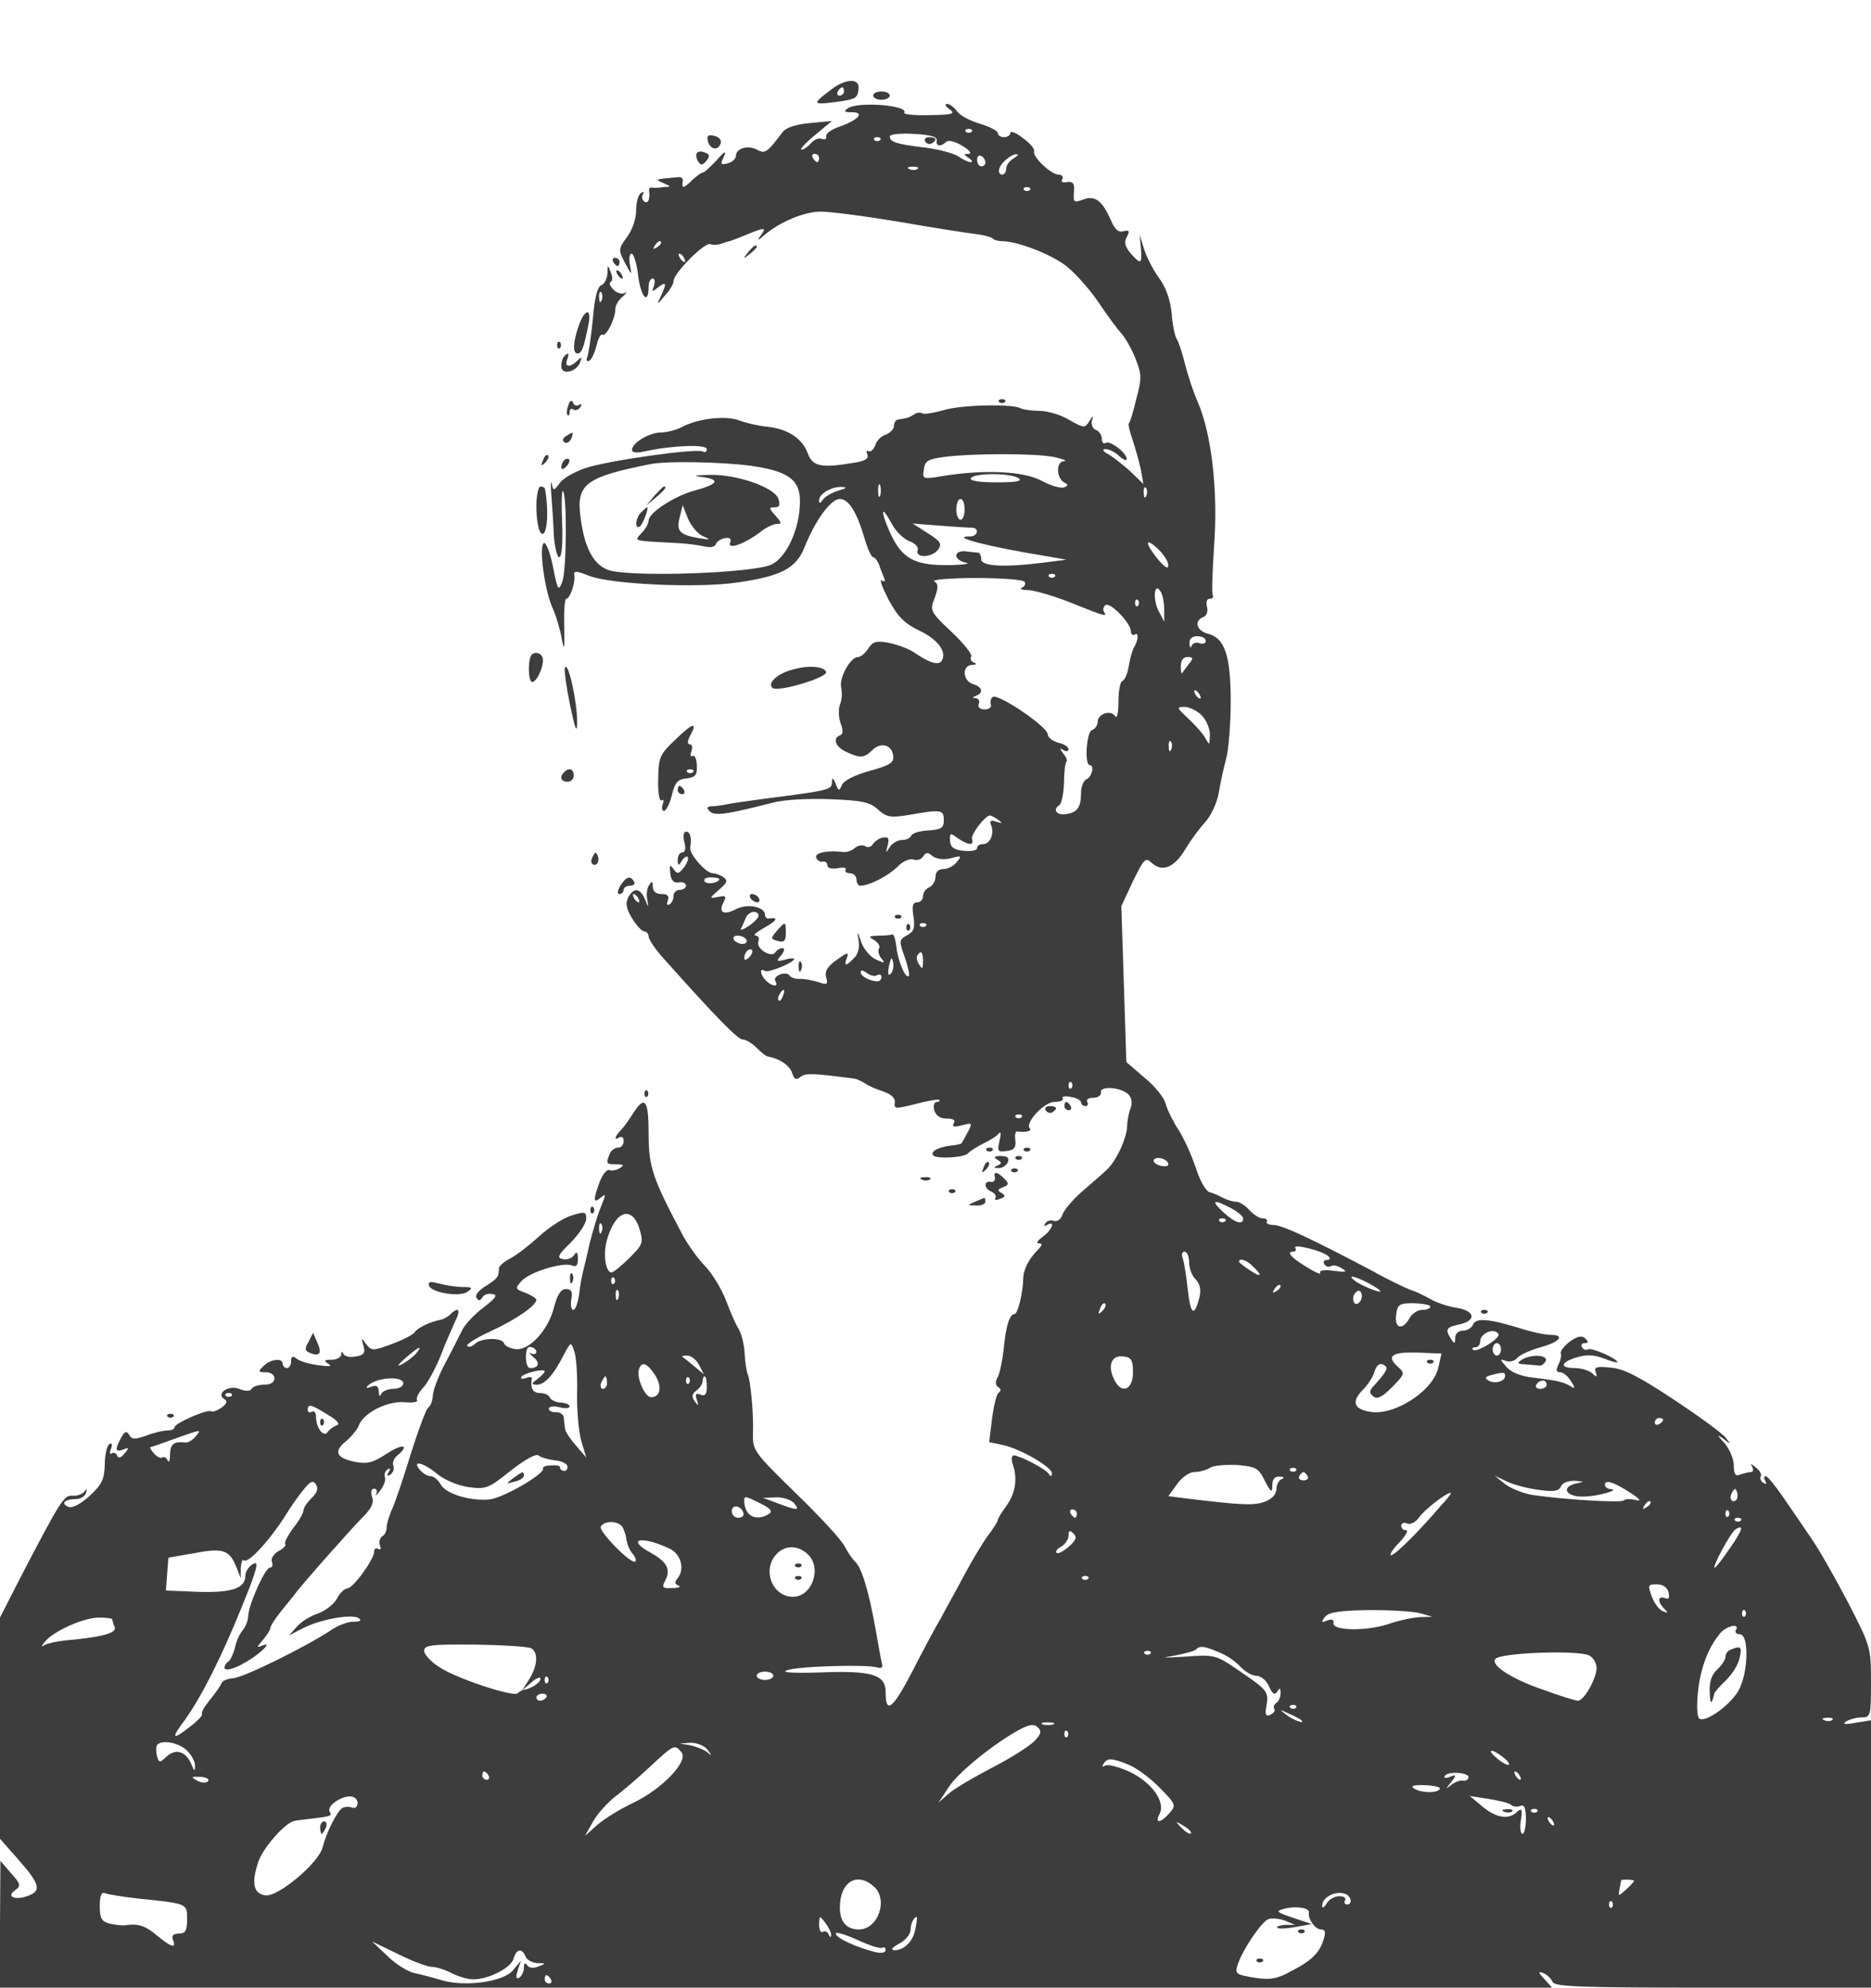  <svg  version="1.0" xmlns="http://www.w3.org/2000/svg"  width="450pt" height="478pt" viewBox="0 0 450 478"  preserveAspectRatio="xMidYMid meet">  <g transform="translate(0,478) scale(0.1,-0.1)" fill="#3d3d3d" stroke="none"> <path d="M2001 4566 c-48 -36 -47 -38 3 -32 55 7 59 9 61 34 2 24 -31 23 -64 -2z m29 -6 c0 -5 -5 -10 -11 -10 -5 0 -7 5 -4 10 3 6 8 10 11 10 2 0 4 -4 4 -10z"/> <path d="M2100 4550 c0 -5 9 -10 20 -10 11 0 20 5 20 10 0 6 -9 10 -20 10 -11 0 -20 -4 -20 -10z"/> <path d="M2040 4520 c-12 -8 -10 -10 10 -10 31 0 14 -19 -32 -35 -18 -6 -32 -16 -31 -23 2 -6 -3 -9 -11 -6 -7 3 -19 -2 -26 -11 -7 -8 -17 -15 -22 -15 -6 0 9 16 32 35 l41 34 -53 -5 c-34 -3 -58 -11 -66 -22 -36 -48 -42 -53 -61 -42 -23 12 -51 3 -51 -15 0 -7 -9 -15 -20 -18 -17 -4 -18 -2 -9 16 7 16 2 14 -17 -8 -15 -16 -30 -30 -34 -30 -3 0 -14 -8 -24 -17 -21 -21 -27 -23 -24 -5 2 6 -3 12 -9 11 -59 -5 -59 -5 -38 -14 20 -9 20 -9 0 -10 -11 -2 -23 -2 -28 -1 -4 0 -6 -2 -6 -6 3 -21 -2 -34 -11 -28 -6 4 -7 11 -4 17 4 7 2 8 -4 4 -7 -4 -12 -23 -12 -42 0 -20 -9 -47 -22 -64 -21 -29 -21 -31 -5 -62 17 -31 17 -32 12 -5 -3 15 -1 27 4 27 5 0 13 -25 16 -55 7 -51 25 -69 25 -24 0 10 4 19 10 19 5 0 6 -8 3 -17 -6 -16 -5 -16 10 -4 20 16 21 9 6 -22 -10 -21 -9 -21 10 2 12 13 21 28 21 35 0 19 74 93 88 89 7 -3 19 -2 27 1 9 3 17 6 20 6 3 1 20 7 39 15 46 19 51 19 35 -2 -9 -13 -6 -12 11 3 36 30 92 54 131 55 19 1 104 -10 189 -24 85 -15 170 -28 188 -30 17 -2 35 -7 39 -10 3 -4 14 -7 23 -7 37 0 120 -32 156 -61 21 -17 55 -55 76 -86 20 -30 45 -64 56 -76 10 -12 26 -40 34 -62 14 -35 14 -47 1 -94 -7 -30 -15 -57 -18 -59 -2 -2 2 -20 9 -40 7 -21 16 -53 20 -72 l6 -34 -32 31 c-18 16 -42 35 -53 41 -13 7 -15 12 -6 12 8 0 23 -7 33 -17 10 -9 18 -12 18 -7 0 15 -40 45 -50 39 -6 -4 -10 1 -10 10 0 8 -6 18 -14 21 -8 3 -12 13 -10 22 5 14 3 14 -6 -1 -11 -17 -13 -17 -48 3 -20 12 -52 22 -72 22 -19 0 -39 3 -45 6 -18 11 -140 9 -184 -4 -25 -7 -48 -11 -53 -8 -4 3 -14 2 -20 -3 -13 -8 -18 -9 -38 -12 -5 0 -10 -7 -10 -15 0 -8 -9 -17 -19 -21 -11 -3 -23 -15 -26 -26 -4 -10 -11 -17 -16 -14 -5 3 -6 0 -3 -8 4 -10 -6 -16 -33 -20 -78 -13 -98 -9 -110 22 -13 37 -49 60 -99 65 -21 2 -51 9 -66 15 -32 12 -98 5 -136 -15 -15 -8 -38 -14 -52 -14 -28 0 -70 -25 -70 -42 0 -7 12 -8 33 -3 64 14 147 17 147 5 0 -6 -4 -9 -9 -6 -14 9 -232 -22 -284 -40 -26 -9 -54 -25 -61 -36 -14 -19 -15 -19 -19 -2 -2 11 -3 -1 -1 -26 2 -25 5 -69 6 -97 2 -29 8 -53 13 -53 6 0 9 31 7 83 -2 45 -1 79 2 76 10 -10 9 -193 -2 -219 -9 -23 -11 -19 -22 37 -7 35 -17 60 -22 57 -12 -8 1 -109 20 -154 9 -19 19 -53 23 -75 6 -33 7 -28 6 28 -1 37 1 67 5 67 9 0 23 41 19 58 -1 10 6 9 34 -2 49 -21 261 -31 357 -17 106 15 143 34 163 85 26 65 63 116 85 116 21 0 41 -31 60 -97 7 -24 16 -43 20 -43 4 0 10 -8 14 -17 3 -10 9 -24 12 -32 4 -9 2 -11 -5 -7 -7 4 1 -16 16 -46 23 -42 38 -57 75 -75 44 -21 66 -51 53 -72 -7 -12 -30 -5 -65 19 -14 10 -42 20 -62 24 -31 6 -39 3 -50 -14 -7 -11 -18 -20 -24 -20 -19 0 -46 -50 -41 -73 3 -12 2 -31 -3 -42 -4 -11 -3 -31 2 -45 6 -16 6 -26 -1 -28 -20 -7 -11 -29 14 -40 34 -16 43 -15 62 3 20 21 47 15 51 -11 3 -18 -6 -24 -57 -38 -35 -10 -62 -23 -66 -34 -7 -15 -8 -15 -15 3 -7 16 -9 16 -9 3 -1 -17 -7 -19 -156 -38 -44 -6 -89 -12 -100 -15 -11 -2 -27 -4 -35 -4 -10 -1 -11 -4 -3 -12 12 -12 39 -8 153 21 25 7 86 10 137 8 77 -3 96 -7 115 -25 20 -18 29 -20 73 -13 78 14 85 13 85 -12 0 -19 -6 -23 -37 -25 -21 -1 -39 -7 -41 -12 -2 -6 -12 -11 -22 -11 -11 0 -24 -8 -30 -17 -10 -16 -10 -15 -5 4 4 16 2 21 -10 19 -9 -1 -20 -8 -25 -15 -4 -8 -13 -10 -19 -6 -7 4 -18 2 -26 -5 -7 -6 -19 -10 -27 -9 -37 5 -69 -2 -65 -13 2 -7 10 -12 16 -10 6 1 11 -3 11 -9 0 -7 10 -9 25 -7 13 3 22 1 19 -3 -3 -5 2 -9 10 -9 9 0 16 -7 16 -15 0 -8 4 -15 9 -15 22 0 66 23 89 45 13 14 30 21 39 18 8 -3 19 0 23 7 7 11 12 11 23 1 10 -7 26 -9 44 -5 25 7 27 6 14 -9 -7 -10 -22 -17 -32 -17 -12 0 -19 -7 -19 -19 0 -10 -7 -21 -15 -25 -8 -3 -15 -12 -15 -21 0 -8 -6 -15 -14 -15 -11 0 -13 -9 -9 -34 4 -28 1 -36 -15 -45 -20 -11 -20 -13 -6 -53 8 -22 12 -43 10 -45 -8 -8 -26 35 -30 69 -2 18 -6 32 -10 31 -3 -2 -18 -3 -33 -3 -24 -1 -26 -2 -10 -11 9 -6 15 -15 11 -20 -3 -5 -1 -16 6 -24 10 -12 8 -12 -14 -2 -13 6 -29 25 -35 42 -9 27 -10 27 -6 3 3 -16 -1 -33 -11 -42 -20 -21 -25 -20 -17 1 5 14 1 13 -24 -5 -23 -16 -30 -28 -26 -42 5 -18 2 -19 -18 -12 -13 4 -33 8 -44 8 -11 -1 -23 3 -26 8 -9 12 -42 -1 -34 -14 9 -14 -8 -13 -23 2 -14 14 -16 32 -2 23 8 -5 70 20 70 29 0 2 -10 2 -22 -2 -21 -5 -22 -4 -9 11 8 10 9 17 3 17 -6 0 -14 -5 -17 -10 -9 -15 -48 9 -41 26 3 8 0 14 -7 14 -7 1 4 9 23 20 30 17 33 25 8 21 -5 0 -8 4 -8 9 0 19 -42 28 -69 14 -30 -16 -44 -9 -31 16 8 15 6 17 -13 13 -22 -4 -22 -4 2 17 21 18 22 23 10 31 -7 5 -19 9 -25 9 -16 0 -56 46 -54 61 4 25 0 39 -10 39 -6 0 -8 -11 -4 -25 4 -15 2 -25 -5 -25 -6 0 -11 -8 -11 -17 0 -15 2 -16 10 -3 5 8 11 12 14 9 3 -3 -1 -14 -9 -25 -13 -16 -16 -17 -25 -4 -9 12 -10 10 -8 -10 2 -17 8 -24 21 -22 9 2 17 -2 17 -8 0 -5 -7 -10 -15 -10 -8 0 -15 -6 -15 -14 0 -8 -4 -18 -10 -21 -6 -3 -7 1 -4 9 4 11 0 16 -15 16 -13 0 -21 6 -21 18 0 13 -2 14 -9 3 -5 -7 -7 -23 -4 -35 3 -20 3 -20 -6 2 -12 27 -27 28 -40 4 -7 -14 -5 -27 9 -50 11 -18 24 -32 30 -32 5 0 10 -6 10 -12 0 -7 16 -31 36 -53 135 -151 179 -195 191 -195 7 0 22 -9 33 -20 11 -11 23 -21 28 -21 27 -5 51 -21 57 -39 5 -16 10 -18 20 -10 12 10 31 9 130 -4 6 -1 17 -6 25 -11 8 -6 29 -15 45 -20 19 -7 29 -16 27 -27 -2 -15 2 -15 50 -3 29 8 54 12 57 10 2 -3 0 -5 -6 -5 -6 0 -9 -9 -6 -20 4 -13 14 -20 30 -20 16 0 22 -4 17 -11 -5 -9 1 -10 20 -5 28 7 28 9 -1 -43 -1 -2 -13 -5 -27 -6 -30 -4 -48 -14 -42 -23 6 -10 77 -6 85 5 3 4 20 15 36 23 17 8 34 19 38 25 4 5 5 -3 1 -18 -6 -26 -4 -28 17 -25 18 2 23 8 21 26 -2 12 0 22 5 21 18 -3 36 1 30 7 -13 13 34 64 59 64 14 0 23 4 20 9 -3 4 6 6 19 3 14 -2 25 -8 25 -13 0 -5 5 -9 11 -9 5 0 7 5 4 10 -3 6 3 10 14 10 12 0 20 6 19 13 -4 16 48 13 66 -5 8 -8 10 -21 5 -33 -4 -11 -8 -31 -8 -43 -1 -30 -27 -85 -49 -105 -9 -9 -36 -32 -59 -52 -23 -20 -45 -46 -48 -57 -4 -11 -13 -17 -21 -14 -7 3 -16 0 -20 -6 -4 -7 -3 -8 4 -4 22 13 12 -13 -10 -28 -12 -9 -17 -16 -10 -16 10 0 9 -4 -2 -16 -22 -22 -35 -47 -35 -70 -1 -34 -13 -84 -21 -84 -12 0 -21 -30 -26 -84 -3 -27 -9 -57 -14 -67 -7 -12 -6 -20 1 -25 7 -4 7 -9 1 -13 -5 -3 -12 -31 -16 -63 l-7 -56 33 -7 c42 -9 118 -53 118 -68 0 -8 -3 -9 -8 -1 -8 12 -70 44 -84 44 -5 0 -6 -10 -2 -22 12 -35 6 -70 -16 -100 -11 -15 -20 -30 -20 -33 0 -4 -11 -21 -24 -38 -13 -18 -39 -61 -58 -97 -19 -36 -45 -82 -56 -103 -12 -20 -43 -78 -68 -127 -47 -90 -64 -104 -64 -49 0 42 -33 52 -158 47 -66 -2 -94 0 -80 5 24 10 193 15 218 7 10 -3 14 0 11 10 -2 8 -9 47 -16 87 -16 88 -33 145 -49 158 -6 6 -17 22 -25 37 -8 16 -61 73 -118 128 -100 98 -103 102 -102 143 2 45 -6 130 -13 143 -2 5 -6 27 -7 49 -1 22 -8 49 -15 60 -7 11 -20 41 -30 68 -10 26 -32 63 -49 81 -18 18 -41 51 -53 72 -75 141 -84 167 -84 249 0 80 -9 92 -37 48 -10 -16 -23 -34 -30 -41 -15 -16 -17 -26 -3 -17 6 3 10 -1 10 -9 0 -9 -6 -16 -14 -16 -8 0 -17 -7 -20 -16 -9 -23 -8 -24 17 -24 17 0 19 -2 8 -9 -8 -5 -19 -7 -25 -5 -7 3 -17 -11 -24 -29 -16 -44 -15 -52 3 -37 13 11 13 9 0 -23 -8 -19 -19 -57 -26 -84 -6 -26 -13 -57 -16 -68 -3 -11 -8 -37 -10 -57 -3 -21 -9 -38 -14 -38 -5 0 -7 11 -5 25 4 19 0 25 -13 25 -12 0 -21 -14 -29 -46 -15 -56 -62 -105 -95 -98 -12 2 -23 8 -25 14 -5 14 -55 13 -70 -2 -6 -6 -15 -9 -18 -5 -4 4 22 20 57 36 61 28 109 62 109 75 0 4 -12 11 -26 17 -25 9 -26 10 -10 28 20 22 98 46 121 38 11 -5 15 0 15 16 0 16 -3 18 -9 9 -5 -8 -17 -12 -27 -10 -15 3 -13 9 19 40 20 21 37 46 37 57 0 17 -3 18 -35 8 -20 -6 -54 -28 -78 -50 -23 -21 -54 -45 -69 -53 -16 -8 -28 -19 -28 -24 0 -21 -4 -25 -32 -43 -16 -9 -26 -22 -22 -28 5 -8 9 -8 14 1 4 7 15 10 25 8 13 -2 7 -10 -23 -33 -21 -16 -45 -41 -51 -55 -7 -14 -25 -50 -41 -80 -16 -30 -29 -65 -29 -77 -1 -12 -5 -24 -11 -28 -5 -3 -23 -52 -41 -108 -17 -56 -37 -116 -45 -134 -8 -17 -14 -38 -14 -46 0 -9 -5 -19 -11 -22 -6 -4 -8 -14 -5 -22 3 -8 1 -11 -4 -8 -6 3 -10 1 -10 -6 0 -19 -51 -89 -65 -89 -6 0 -18 -11 -25 -25 -7 -13 -28 -29 -45 -35 -18 -6 -41 -20 -51 -32 l-19 -21 33 17 c42 22 117 35 134 25 9 -6 5 -9 -12 -9 -14 0 -38 -9 -55 -21 -57 -38 -210 -114 -235 -115 -13 -1 -26 -6 -28 -13 -2 -6 -15 -24 -28 -40 -13 -16 -21 -30 -18 -33 2 -3 -11 -17 -31 -32 -41 -32 -44 -27 -11 17 39 54 86 146 136 269 39 95 44 116 29 107 -10 -5 -19 -18 -19 -29 0 -30 -34 -41 -116 -38 l-75 3 3 40 3 39 63 11 c69 13 84 8 101 -35 l10 -25 0 24 c1 13 4 22 7 19 10 -11 68 53 109 121 6 9 20 30 33 46 19 24 25 26 32 15 6 -10 3 -20 -11 -33 -10 -10 -19 -23 -19 -29 0 -6 -11 -26 -25 -43 -13 -18 -22 -35 -19 -38 3 -3 -4 -11 -16 -17 -12 -7 -19 -18 -16 -26 3 -8 1 -14 -5 -14 -11 0 -50 -86 -52 -115 0 -11 -6 -27 -13 -35 -7 -8 -16 -27 -19 -43 -4 -15 -11 -30 -16 -33 -5 -3 -9 -9 -9 -14 0 -14 44 4 81 33 20 16 26 25 14 21 -19 -7 -19 -7 -2 13 9 11 17 23 17 27 0 5 11 22 25 40 14 17 29 36 33 41 14 20 137 159 165 187 20 20 27 34 22 48 -4 12 -2 20 5 20 6 0 8 -6 5 -12 -4 -7 1 -4 9 7 9 11 14 25 12 32 -3 7 0 15 6 19 7 5 8 2 3 -6 -6 -9 -4 -11 4 -6 7 5 10 14 7 21 -3 8 2 19 10 25 31 26 12 29 -26 4 -32 -21 -46 -25 -74 -20 -47 9 -55 25 -24 50 14 12 28 29 31 38 11 30 68 59 109 56 20 -2 34 0 31 5 -3 5 4 18 15 30 11 12 30 47 42 77 11 30 28 67 35 83 14 27 8 36 -12 16 -6 -6 -17 -12 -24 -13 -25 -5 -54 -19 -61 -29 -3 -6 -28 -19 -55 -29 -46 -17 -49 -17 -62 -1 -12 17 -13 16 -7 -3 5 -17 2 -23 -18 -26 -14 -3 -27 0 -30 6 -3 7 -5 7 -5 -1 -1 -7 -11 -13 -23 -13 -19 0 -20 -2 -8 -10 10 -6 2 -7 -25 -3 -22 3 -46 10 -52 16 -9 7 -13 5 -13 -7 0 -9 -4 -16 -10 -16 -5 0 -10 5 -10 10 0 15 -29 12 -46 -5 -14 -13 -13 -15 5 -15 12 0 21 -6 21 -15 0 -9 -9 -15 -24 -15 -14 0 -27 -4 -31 -10 -3 -6 -15 -6 -30 0 -26 10 -57 -12 -35 -25 8 -5 5 -11 -7 -20 -10 -7 -21 -11 -25 -9 -9 6 -88 -29 -88 -38 0 -5 -8 -8 -17 -8 -9 0 -32 -5 -50 -12 -28 -10 -36 -10 -42 1 -7 11 -11 9 -20 -7 -15 -28 -14 -35 5 -28 15 6 15 4 3 -10 -8 -10 -15 -12 -17 -5 -2 6 -8 9 -13 6 -5 -4 -6 2 -2 11 4 11 2 15 -4 11 -6 -4 -11 -26 -11 -49 -1 -36 -7 -48 -36 -75 -22 -20 -41 -30 -51 -27 -20 8 -10 19 18 19 11 0 22 7 24 15 3 10 2 11 -4 3 -5 -6 -17 -11 -28 -10 -21 2 -28 -9 -125 -195 l-50 -98 0 -266 0 -266 45 -51 c51 -58 55 -74 23 -86 -32 -12 -54 -2 -32 13 15 11 14 15 -10 42 l-25 29 -1 -152 0 -153 1867 0 1866 0 -18 20 c-16 17 -16 20 -3 15 9 -4 19 -13 22 -21 5 -12 66 -14 386 -14 l380 0 0 321 0 322 -37 -6 c-26 -5 -33 -3 -23 3 8 5 25 10 38 10 21 0 22 4 22 85 0 83 -1 86 -55 191 -31 59 -71 130 -91 158 -19 28 -49 72 -67 98 -18 26 -36 48 -40 48 -5 0 -5 -5 -1 -12 4 -7 3 -8 -5 -4 -6 4 -9 11 -6 16 3 4 -3 14 -12 21 -12 10 -14 10 -9 2 4 -7 3 -13 -3 -13 -5 0 -16 -3 -25 -6 -12 -5 -16 0 -16 22 0 15 -10 39 -22 53 -19 21 -20 23 -3 11 18 -14 19 -14 6 2 -7 10 -63 51 -125 92 -83 55 -121 75 -152 77 -34 4 -41 1 -36 -11 4 -12 2 -13 -9 -2 -7 6 -26 12 -41 12 -38 0 -35 14 5 26 23 7 41 6 65 -3 17 -7 32 -11 32 -9 0 9 -62 36 -71 31 -4 -3 -10 -1 -14 5 -3 5 -1 10 6 10 10 0 10 3 2 11 -8 8 -18 6 -37 -7 -14 -11 -24 -23 -22 -29 2 -5 -1 -18 -6 -27 -6 -13 -5 -18 4 -18 7 0 19 -9 26 -21 11 -17 11 -20 0 -13 -16 10 -31 14 -90 21 -30 3 -54 13 -65 26 -16 18 -16 20 -1 14 9 -3 21 0 27 7 6 8 32 19 56 26 48 13 60 30 23 30 -13 0 -45 7 -73 16 -75 23 -105 25 -112 9 -3 -8 -14 -15 -24 -15 -11 0 -19 -7 -19 -17 0 -15 -2 -16 -10 -3 -15 23 -12 28 20 35 42 9 38 33 -7 40 -21 3 -49 13 -63 21 -14 8 -34 18 -45 21 -11 4 -54 24 -95 47 -144 76 -212 108 -235 110 -13 0 -21 4 -18 8 2 5 -2 8 -10 8 -8 0 -22 9 -32 20 -10 11 -24 20 -32 20 -7 0 -21 4 -31 9 -9 5 -24 12 -33 14 -9 3 -24 29 -33 59 -10 29 -28 70 -41 90 -13 20 -27 48 -31 62 -3 15 -26 44 -51 64 l-44 38 -6 188 -6 187 28 60 c27 55 30 58 46 43 25 -22 54 -10 80 34 12 20 33 49 47 64 14 15 29 47 33 70 4 24 12 61 18 83 6 22 11 84 11 138 0 110 -14 153 -55 163 -27 7 -34 31 -11 40 8 3 12 13 9 25 -3 11 0 19 6 19 7 0 10 3 8 8 -3 4 -1 57 3 118 10 134 -6 272 -40 349 -10 22 -23 63 -30 90 -7 28 -16 55 -20 60 -4 6 -10 33 -12 61 -3 33 -14 63 -30 85 -14 19 -30 50 -36 69 l-11 35 3 -32 c3 -39 0 -40 -25 -12 -13 16 -16 26 -9 39 8 15 6 17 -8 14 -12 -4 -21 5 -30 26 -21 48 -39 61 -67 50 -22 -8 -24 -7 -22 18 2 21 -2 26 -17 24 -11 -2 -15 1 -11 7 3 6 -1 11 -9 11 -18 0 -63 43 -59 56 2 6 -10 20 -27 32 -16 13 -30 18 -30 12 0 -5 -7 -10 -15 -10 -8 0 -15 4 -15 10 0 5 -19 15 -42 22 -24 7 -49 20 -56 30 -7 10 -18 18 -24 18 -7 0 -4 -6 6 -13 15 -11 7 -13 -49 -14 -36 -1 -63 2 -60 6 10 18 -110 27 -135 11z m297 -57 c-4 -3 -10 -3 -14 0 -3 4 0 7 7 7 7 0 10 -3 7 -7z m-84 -20 c-3 -15 9 -17 23 -4 5 5 21 1 39 -10 17 -10 23 -19 15 -19 -13 0 -13 -1 0 -10 8 -5 10 -10 5 -10 -6 0 -19 6 -30 14 -11 7 -47 17 -79 21 -68 8 -86 13 -86 27 0 5 26 8 58 6 39 -2 56 -7 55 -15z m-136 0 c-4 -3 -10 -3 -14 0 -3 4 0 7 7 7 7 0 10 -3 7 -7z m-147 -43 c0 -5 -2 -10 -4 -10 -3 0 -8 5 -11 10 -3 6 -1 10 4 10 6 0 11 -4 11 -10z m400 -11 c0 -5 -4 -9 -10 -9 -5 0 -10 7 -10 16 0 8 5 12 10 9 6 -3 10 -10 10 -16z m68 10 c-10 -5 -18 -17 -18 -24 0 -8 -4 -15 -10 -15 -5 0 -9 6 -7 12 2 15 28 37 42 37 6 0 2 -4 -7 -10z m-231 -25 c-3 -3 -12 -4 -19 -1 -8 3 -5 6 6 6 11 1 17 -2 13 -5z m270 -51 c-4 -3 -10 -3 -14 0 -3 4 0 7 7 7 7 0 10 -3 7 -7z m-887 -127 c0 -3 -5 -8 -12 -12 -7 -4 -8 -3 -4 4 7 12 16 16 16 8z m55 -36 c3 -5 4 -10 1 -10 -3 0 -8 5 -11 10 -3 6 -4 10 -1 10 3 0 8 -4 11 -10z m890 -479 c22 -5 33 -9 24 -10 -19 -1 -19 -39 0 -51 11 -6 11 -8 0 -12 -8 -3 -32 4 -54 16 -44 23 -135 27 -233 12 -53 -9 -54 -9 -50 15 2 20 10 25 48 30 68 9 220 9 265 0z m-730 -21 c92 -13 120 -34 119 -88 -1 -64 -31 -130 -67 -149 -42 -22 -351 -32 -396 -13 -35 14 -56 55 -65 128 -10 78 13 95 169 126 40 8 172 5 240 -4z m645 -30 c10 -7 -5 -10 -53 -10 -43 0 -66 4 -62 10 8 13 95 13 115 0z m-333 -42 c-3 -7 -5 -2 -5 12 0 14 2 19 5 13 2 -7 2 -19 0 -25z m-101 12 c-16 -5 -33 -15 -37 -22 -6 -9 -9 -10 -9 -1 0 15 29 33 55 32 14 -1 11 -3 -9 -9z m741 -12 c-3 -8 -6 -5 -6 6 -1 11 2 17 5 13 3 -3 4 -12 1 -19z m-437 -33 c0 -14 -4 -25 -10 -25 -5 0 -10 11 -10 25 0 14 5 25 10 25 6 0 10 -11 10 -25z m-175 -35 c9 -17 27 -35 41 -41 15 -5 24 -15 21 -22 -7 -19 34 -19 49 1 10 14 7 20 -25 40 l-36 23 65 -5 c36 -3 71 -5 78 -5 18 -1 14 -21 -5 -21 -52 0 44 -25 187 -48 l45 -8 -55 -7 c-94 -12 -150 -9 -150 8 0 8 -3 15 -7 16 -5 0 -18 2 -30 3 -13 2 -23 -3 -23 -10 0 -7 10 -15 23 -17 12 -2 -3 -5 -34 -6 -97 -2 -126 17 -159 104 -13 35 -4 31 15 -5z m665 -99 c0 -11 -8 -6 -25 14 -32 39 -32 55 0 25 14 -13 25 -31 25 -39z m-273 -28 c-4 -3 -10 -3 -14 0 -3 4 0 7 7 7 7 0 10 -3 7 -7z m-73 -12 c4 -5 0 -12 -6 -14 -7 -3 0 -6 15 -6 16 -1 62 -14 104 -31 82 -33 87 -34 78 -21 -3 5 -1 12 4 16 12 7 61 -44 61 -63 0 -7 4 -11 9 -8 10 7 9 -13 -1 -30 -4 -6 -10 -26 -13 -45 -3 -19 -10 -35 -16 -37 -5 -2 -9 -25 -9 -50 0 -28 -4 -42 -8 -34 -11 16 -42 5 -42 -14 0 -8 -6 -17 -14 -20 -13 -5 -18 -84 -5 -84 12 0 5 -29 -8 -34 -7 -3 -13 -18 -13 -33 0 -35 -9 -47 -37 -51 -22 -3 -32 11 -15 22 5 3 10 26 11 52 0 26 3 50 6 52 3 3 -1 12 -8 20 -9 13 -9 14 1 8 6 -4 12 -3 12 2 0 6 -11 13 -25 16 -14 4 -25 13 -25 20 0 18 -118 98 -132 90 -5 -3 -7 -11 -5 -18 3 -6 -4 -12 -14 -12 -12 0 -18 5 -15 13 3 7 0 13 -7 14 -9 0 -9 2 1 6 18 7 15 21 -8 28 -25 8 -27 45 -2 46 10 0 12 3 4 6 -6 2 -10 9 -6 14 3 5 -18 32 -47 59 -52 49 -53 52 -41 82 9 25 9 34 -1 40 -6 4 38 8 100 8 61 0 114 -4 117 -9z m336 -66 l0 -30 -13 25 c-15 28 -11 72 4 48 5 -7 9 -26 9 -43z m-63 8 c-4 -3 -7 0 -7 7 0 7 3 10 7 7 3 -4 3 -10 0 -14z m163 -84 c0 -6 -6 -9 -14 -6 -8 3 -17 1 -20 -6 -2 -7 -5 -4 -5 6 -1 11 6 17 19 17 11 0 20 -5 20 -11z m-41 -56 c-7 -10 -15 -20 -16 -22 -2 -2 -3 5 -3 17 0 14 6 22 16 22 14 0 15 -3 3 -17z m26 -73 c3 -5 4 -10 1 -10 -3 0 -8 5 -11 10 -3 6 -4 10 -1 10 3 0 8 -4 11 -10z m5 -50 c11 -11 20 -32 20 -47 -1 -26 -1 -26 -11 -8 -6 11 -25 32 -42 48 -27 25 -28 27 -8 27 11 0 30 -9 41 -20z m-73 -82 c-3 -8 -6 -5 -6 6 -1 11 2 17 5 13 3 -3 4 -12 1 -19z m-417 -169 c12 -9 12 -10 -4 -5 -13 5 -17 2 -12 -9 8 -21 -3 -45 -20 -45 -8 0 -14 -4 -14 -10 0 -5 -14 -8 -32 -6 -23 2 -32 8 -33 24 -1 19 0 20 19 6 25 -17 39 -18 34 -2 -4 10 29 54 42 57 3 0 12 -4 20 -10z m-670 -143 c0 -9 -30 -14 -35 -6 -4 6 3 10 14 10 12 0 21 -2 21 -4z m-195 -46 c3 -5 4 -10 1 -10 -3 0 -8 5 -11 10 -3 6 -4 10 -1 10 3 0 8 -4 11 -10z m289 -44 c-2 -6 -14 -17 -25 -24 -12 -8 -19 -10 -17 -5 3 4 7 15 11 24 3 9 12 16 20 16 8 0 13 -5 11 -11z m403 -23 c-4 -3 -10 -3 -14 0 -3 4 0 7 7 7 7 0 10 -3 7 -7z m-432 -33 c3 -5 -1 -10 -9 -10 -8 0 -18 5 -21 10 -3 6 1 10 9 10 8 0 18 -4 21 -10z m7 -42 c-7 -7 -12 -8 -12 -2 0 6 3 14 7 17 3 4 9 5 12 2 2 -3 -1 -11 -7 -17z m418 -10 c0 -18 -2 -20 -9 -8 -6 8 -7 18 -5 22 9 14 14 9 14 -14z m-78 -30 c-6 -6 -7 0 -4 19 5 21 7 23 10 9 2 -10 0 -22 -6 -28z m-32 -3 c5 3 10 1 10 -4 0 -6 -4 -11 -9 -11 -18 0 -41 12 -41 22 0 6 6 5 15 -2 8 -6 19 -9 25 -5z m-227 -50 c-3 -9 -8 -14 -10 -11 -3 3 -2 9 2 15 9 16 15 13 8 -4z m694 -222 c-4 -3 -7 0 -7 7 0 7 3 10 7 7 3 -4 3 -10 0 -14z m-120 -70 c-4 -3 -10 -3 -14 0 -3 4 0 7 7 7 7 0 10 -3 7 -7z m353 -113 c0 -5 -9 -6 -20 -3 -11 3 -17 9 -15 14 7 10 35 1 35 -11z m150 -105 c17 -9 30 -20 30 -25 0 -17 -20 -11 -48 15 -31 29 -24 32 18 10z m-1422 -50 c10 -34 8 -38 -24 -70 -19 -19 -39 -35 -43 -35 -15 0 -21 45 -11 79 20 70 60 83 78 26z m1409 18 c-4 -3 -10 -3 -14 0 -3 4 0 7 7 7 7 0 10 -3 7 -7z m-1500 -25 c-3 -8 -6 -5 -6 6 -1 11 2 17 5 13 3 -3 4 -12 1 -19z m1748 -59 c5 -6 4 -9 -4 -9 -7 0 -9 -5 -6 -10 4 -6 11 -8 16 -5 5 4 17 1 26 -5 15 -9 11 -10 -20 -6 -22 3 -35 1 -32 -5 4 -5 -10 0 -29 12 -39 23 -54 39 -36 39 6 0 9 4 5 9 -6 11 66 -7 80 -20z m-335 -15 c0 -14 7 -33 16 -41 10 -11 13 -24 9 -42 -13 -51 -22 -43 -29 24 -3 28 -8 58 -11 68 -4 10 -2 17 4 17 6 0 11 -12 11 -26z m154 -10 c24 -23 19 -27 -9 -8 -14 9 -25 18 -25 20 0 10 20 3 34 -12z m-1537 -41 c-4 -3 -7 0 -7 7 0 7 3 10 7 7 3 -4 3 -10 0 -14z m1813 2 c17 -9 30 -18 30 -20 0 -6 -52 16 -64 27 -16 13 3 9 34 -7z m-210 -9 c0 -3 -5 -8 -12 -12 -7 -4 -8 -3 -4 4 7 12 16 16 16 8z m-1593 -28 c-3 -8 -6 -5 -6 6 -1 11 2 17 5 13 3 -3 4 -12 1 -19z m1787 -3 c-4 -8 -10 -13 -15 -10 -4 3 -6 12 -3 20 4 8 10 13 15 10 4 -3 6 -12 3 -20z m-623 -28 c-10 -9 -11 -8 -5 6 3 10 9 15 12 12 3 -3 0 -11 -7 -18z m789 11 c0 -5 -9 -8 -20 -8 -10 0 -24 -9 -30 -20 -16 -30 -37 -25 -32 8 3 25 7 28 43 28 21 -1 39 -4 39 -8z m164 -66 c6 -10 -53 -46 -61 -38 -4 3 -1 6 5 6 7 0 12 6 12 14 0 20 34 34 44 18z m-2216 -141 c-1 -42 4 -94 10 -116 l12 -40 -25 29 c-14 16 -26 34 -26 40 -1 6 -2 18 -3 26 0 8 -9 14 -18 14 -10 -1 -18 3 -18 8 0 6 11 7 25 4 14 -4 25 -3 25 2 0 4 -10 9 -22 9 -13 1 -24 7 -26 13 -2 5 -12 10 -23 10 -17 0 -24 11 -20 34 1 5 -5 6 -14 2 -9 -3 -14 -2 -11 3 6 9 56 21 56 13 0 -3 -8 -11 -17 -18 -16 -12 -16 -13 -2 -14 19 0 40 23 64 70 18 34 18 34 26 11 5 -13 8 -57 7 -100z m2222 104 c0 -8 -4 -15 -10 -15 -5 0 -10 7 -10 15 0 8 5 15 10 15 6 0 10 -7 10 -15z m-2610 -11 c-8 -8 -23 -20 -34 -25 -13 -7 -9 -1 9 15 34 29 43 33 25 10z m290 5 c0 -5 -6 -7 -12 -4 -7 4 -5 0 4 -8 18 -14 14 -27 -7 -27 -10 0 -14 33 -6 48 4 7 21 0 21 -9z m2169 -39 c-13 -56 -107 -116 -165 -105 -39 7 -44 25 -15 54 10 10 22 28 26 40 6 21 16 26 28 15 5 -6 0 -15 -30 -48 -10 -11 -10 -16 0 -24 9 -8 21 -2 45 22 32 33 32 33 12 51 -27 25 -10 35 56 32 l51 -2 -8 -35z m-1778 8 l12 -23 -24 20 c-13 11 -26 21 -28 22 -2 2 3 3 12 3 9 0 22 -10 28 -22z m1044 -18 c0 -44 -29 -54 -46 -16 -16 33 -5 58 23 54 19 -2 23 -9 23 -38z m-1150 -6 c18 -28 14 -54 -9 -54 -15 0 -36 47 -29 68 7 19 19 14 38 -14z m2045 -3 c0 -13 -25 -20 -40 -11 -10 6 -8 9 6 13 31 8 34 7 34 -2z m-2650 -18 c0 -7 -11 -13 -24 -13 -13 0 -27 -6 -29 -12 -3 -8 -6 -5 -6 6 -1 13 -6 16 -18 11 -12 -4 -14 -3 -8 3 21 20 85 24 85 5z m490 2 c0 -8 -4 -15 -10 -15 -5 0 -7 7 -4 15 4 8 8 15 10 15 2 0 4 -7 4 -15z m197 -2 c-4 -3 -7 0 -7 7 0 7 3 10 7 7 3 -4 3 -10 0 -14z m43 -8 c0 -18 -4 -23 -15 -19 -11 5 -14 1 -9 -12 5 -16 4 -16 -5 -4 -8 11 -7 18 4 26 8 6 15 16 15 23 0 6 2 11 5 11 3 0 5 -11 5 -25z m2020 5 c0 -5 -7 -10 -16 -10 -8 0 -12 5 -9 10 3 6 10 10 16 10 5 0 9 -4 9 -10z m-3163 -27 c-4 -3 -10 -3 -14 0 -3 4 0 7 7 7 7 0 10 -3 7 -7z m231 -45 c24 -14 31 -23 21 -26 -8 -3 -17 -10 -21 -16 -10 -14 -28 11 -28 37 0 10 -4 15 -10 12 -5 -3 -10 -1 -10 4 0 16 8 14 48 -11z m3212 -12 c0 -3 -4 -8 -10 -11 -5 -3 -10 -1 -10 4 0 6 5 11 10 11 6 0 10 -2 10 -4z m-3530 -41 c-7 -8 -18 -15 -24 -14 -28 3 -36 -3 -37 -28 0 -16 -3 -22 -6 -15 -2 6 -8 10 -13 7 -4 -3 -13 2 -20 10 -7 8 -11 15 -8 15 2 0 28 9 58 20 67 24 65 23 50 5z m865 -57 c17 -1 30 -9 30 -15 0 -7 -4 -12 -10 -10 -5 1 -9 5 -8 8 1 4 -8 6 -21 5 -13 0 -22 -4 -20 -7 7 -12 -98 -73 -130 -75 -47 -4 -104 14 -116 36 -6 11 -17 20 -24 20 -8 0 -19 7 -26 15 -21 25 8 18 41 -9 16 -14 49 -28 74 -32 44 -6 49 -4 103 39 33 26 61 42 67 37 6 -5 24 -10 40 -12z m1707 -49 c15 -29 18 -30 18 -11 0 15 6 22 18 21 10 0 12 -3 5 -6 -7 -2 -13 -13 -13 -24 0 -12 -11 -24 -27 -30 -26 -10 -54 -9 -186 7 l-47 6 21 29 c12 17 30 29 42 29 12 0 29 5 37 10 8 6 38 8 65 7 45 -4 52 -7 67 -38z m75 24 c-4 -3 -10 -3 -14 0 -3 4 0 7 7 7 7 0 10 -3 7 -7z m28 -13 c3 -5 -1 -10 -10 -10 -9 0 -13 5 -10 10 3 6 8 10 10 10 2 0 7 -4 10 -10z m557 -33 c35 -5 47 -3 52 8 3 9 17 14 33 14 24 -2 25 -2 6 -6 -40 -8 -28 -33 15 -32 35 0 92 17 65 18 -7 1 -13 5 -13 10 0 14 21 7 60 -18 26 -17 29 -22 13 -18 -13 3 -25 2 -27 -1 -4 -7 -148 2 -221 13 -23 4 -52 16 -65 26 l-25 20 30 -14 c17 -8 51 -17 77 -20z m474 -24 c-10 -10 -19 5 -10 18 6 11 8 11 12 0 2 -7 1 -15 -2 -18z m-707 -10 c-57 -67 -114 -123 -123 -123 -5 0 3 14 19 30 16 17 23 30 17 30 -7 0 -12 5 -12 11 0 6 7 9 15 5 8 -3 21 4 29 16 13 18 64 58 75 58 3 0 -6 -12 -20 -27z m-1639 1 c24 -12 29 -19 19 -25 -31 -19 -59 -4 -59 32 0 12 2 12 40 -7z m80 1 c15 -18 7 -18 -40 0 l-35 13 31 1 c17 1 37 -6 44 -14z m2060 1 c0 -3 -5 -8 -12 -12 -7 -4 -8 -3 -4 4 7 12 16 16 16 8z m-2182 -24 c2 -7 -3 -12 -12 -12 -9 0 -16 7 -16 16 0 17 22 14 28 -4z m802 -2 c0 -5 -2 -10 -4 -10 -3 0 -8 5 -11 10 -3 6 -1 10 4 10 6 0 11 -4 11 -10z m1567 -7 c-4 -3 -7 0 -7 7 0 7 3 10 7 7 3 -4 3 -10 0 -14z m30 -10 c-4 -3 -10 -3 -14 0 -3 4 0 7 7 7 7 0 10 -3 7 -7z m-2690 -15 c4 -7 9 -22 10 -32 2 -11 8 -26 15 -33 6 -7 9 -16 6 -18 -9 -9 -90 74 -83 84 9 15 42 14 52 -1z m2663 -52 c-17 -25 -33 -46 -36 -46 -7 0 38 84 50 92 22 14 17 -2 -14 -46z m-1590 4 c-13 -11 -26 -18 -29 -14 -3 3 2 10 12 15 9 6 17 17 17 26 0 13 3 14 12 5 9 -9 6 -16 -12 -32z m-960 -4 c27 -12 38 -49 20 -71 -8 -10 -8 -14 2 -18 7 -3 0 -6 -15 -6 -24 -1 -26 1 -17 18 14 27 4 45 -35 67 -61 33 -23 42 45 10z m332 -13 c36 -32 12 -103 -35 -103 -49 0 -75 64 -40 102 20 22 51 23 75 1z m675 -60 c-4 -3 -10 -3 -14 0 -3 4 0 7 7 7 7 0 10 -3 7 -7z m1396 -32 c3 -14 1 -18 -9 -14 -17 6 -18 -9 -1 -26 10 -10 9 -11 -3 -6 -9 3 -21 19 -27 35 -10 28 -10 30 12 30 14 0 25 -7 28 -19z m-596 -51 l28 -8 -31 -1 c-17 -1 -51 -8 -76 -17 -53 -17 -134 -16 -131 3 2 8 -4 10 -15 6 -14 -6 -15 -4 -5 9 10 11 35 15 107 16 52 0 107 -3 123 -8z m780 -7 c-4 -3 -7 0 -7 7 0 7 3 10 7 7 3 -4 3 -10 0 -14z m-3927 -7 c0 -2 2 -11 6 -19 5 -14 -29 -24 -119 -32 -20 -2 -43 -7 -50 -11 -9 -6 -8 -3 1 8 20 25 93 58 130 58 17 0 32 -2 32 -4z m3905 -26 c-3 -5 1 -10 9 -10 24 0 21 -96 -4 -138 -22 -35 -78 -75 -93 -65 -5 3 -7 31 -3 65 6 58 25 107 54 141 16 18 48 24 37 7z m-2897 -44 c17 -10 15 -42 -5 -74 l-17 -27 22 19 c12 11 22 14 22 9 0 -10 -24 -25 -42 -27 -3 -1 -9 -4 -13 -8 -10 -10 -152 37 -190 64 -19 12 -35 30 -35 38 0 14 18 16 123 15 68 -1 129 -5 135 -9z m1655 -10 c18 -7 41 -23 51 -35 11 -11 27 -21 38 -21 10 0 24 -11 30 -25 8 -19 14 -22 20 -13 6 10 8 9 8 -4 0 -9 -5 -20 -10 -23 -6 -4 -8 -10 -5 -15 3 -4 -2 -10 -10 -14 -11 -4 -13 1 -9 22 6 34 2 38 -67 85 -55 38 -58 38 -130 33 -51 -3 -59 -3 -27 2 26 5 50 11 54 15 10 10 20 9 57 -7z m-166 -3 c-4 -3 -10 -3 -14 0 -3 4 0 7 7 7 7 0 10 -3 7 -7z m1055 -4 c10 -5 18 -19 18 -30 0 -25 -30 -79 -45 -79 -5 0 -44 12 -85 27 -76 26 -127 60 -113 74 16 15 200 21 225 8z m-1962 -49 c0 -5 -9 -10 -20 -10 -11 0 -20 5 -20 10 0 6 9 10 20 10 11 0 20 -4 20 -10z m-543 -17 c-4 -3 -7 0 -7 7 0 7 3 10 7 7 3 -4 3 -10 0 -14z m-3 -35 c-3 -4 -9 -8 -15 -8 -5 0 -9 4 -9 8 0 5 7 9 15 9 8 0 12 -4 9 -9z m1803 -25 c-4 -3 -10 -3 -14 0 -3 4 0 7 7 7 7 0 10 -3 7 -7z m12 -29 c14 -12 -19 -1 -35 12 -18 14 -18 14 6 3 14 -6 27 -13 29 -15z m1278 0 c-3 -3 -12 -4 -19 -1 -8 3 -5 6 6 6 11 1 17 -2 13 -5z m-1919 -51 c-12 -12 -57 -41 -102 -64 -44 -23 -92 -51 -105 -63 l-24 -21 24 36 c22 36 112 108 172 140 23 12 34 14 43 5 10 -9 8 -16 -8 -33z m45 40 c-7 -2 -19 -2 -25 0 -7 3 -2 5 12 5 14 0 19 -2 13 -5z m34 -30 c-4 -3 -7 0 -7 7 0 7 3 10 7 7 3 -4 3 -10 0 -14z m-2117 -33 c11 -11 20 -28 19 -37 0 -14 -2 -13 -9 5 -13 30 -37 38 -59 18 -17 -16 -19 -16 -24 3 -2 11 -2 22 1 25 12 13 53 5 72 -14z m1251 3 c12 -16 12 -17 -1 -6 -8 6 -26 13 -40 16 l-25 4 26 2 c15 0 33 -7 40 -16z m-62 -7 c18 -21 -47 -89 -117 -122 -32 -15 -70 -39 -86 -53 l-29 -26 19 34 c10 18 34 45 53 60 19 14 57 47 85 73 57 53 59 54 75 34z m1975 -11 c11 -8 18 -17 15 -19 -2 -2 -15 4 -28 15 -27 22 -15 26 13 4z m-899 -19 c19 -8 53 -33 75 -56 38 -39 39 -41 23 -60 -22 -25 -37 -26 -24 -2 15 29 -20 77 -74 102 -25 11 -51 18 -57 14 -7 -4 -8 -3 -4 4 9 15 19 15 61 -2z m-1540 -26 c3 -5 1 -10 -4 -10 -6 0 -11 5 -11 10 0 6 2 10 4 10 3 0 8 -4 11 -10z m2357 -5 c-2 -6 -9 -9 -14 -7 -6 1 -18 -3 -27 -10 -15 -12 -15 -11 -1 6 14 18 13 19 -3 13 -10 -4 -16 -3 -12 2 7 13 61 8 57 -4z m123 5 c3 -5 4 -10 1 -10 -3 0 -8 5 -11 10 -3 6 -4 10 -1 10 3 0 8 -4 11 -10z m-3155 -14 c-4 -4 -16 -4 -26 2 -16 9 -14 10 8 9 15 -1 23 -6 18 -11z m2963 -18 c-6 -11 -45 -10 -62 1 -10 6 -1 9 26 8 23 -1 39 -5 36 -9z m-2603 -34 c0 -9 -6 -14 -13 -11 -8 3 -18 2 -24 -1 -13 -9 -38 -59 -47 -94 -8 -37 -108 -121 -138 -116 -28 4 -34 29 -17 80 11 34 65 95 87 99 4 1 21 3 37 5 52 6 54 7 48 17 -8 13 25 37 49 37 10 0 18 -7 18 -16z m2774 -4 c5 -5 15 -6 22 -3 10 4 14 -4 14 -31 0 -20 -4 -36 -8 -36 -5 0 -7 15 -4 33 4 26 2 30 -9 20 -20 -20 -51 -15 -84 13 l-30 25 45 -7 c25 -4 49 -10 54 -14z m63 -17 c-4 -3 -10 -3 -14 0 -3 4 0 7 7 7 7 0 10 -3 7 -7z m38 -23 c3 -5 4 -10 1 -10 -3 0 -8 5 -11 10 -3 6 -4 10 -1 10 3 0 8 -4 11 -10z m-871 -29 c-2 -3 -12 3 -22 13 -16 17 -16 18 5 5 12 -7 20 -15 17 -18z m-762 -128 c35 -31 10 -103 -36 -103 -30 0 -46 18 -46 53 0 61 41 87 82 50z m1828 14 c0 -2 -9 -12 -19 -21 -19 -17 -19 -17 -16 1 2 10 4 19 4 21 1 3 31 2 31 -1z m-3604 -42 c126 -13 124 -12 124 -50 0 -28 -4 -35 -20 -35 -13 0 -18 -5 -14 -15 9 -22 -4 -18 -38 10 -28 24 -46 30 -77 25 -7 -1 -24 1 -37 4 -20 5 -24 13 -24 42 0 26 4 35 13 31 8 -3 40 -8 73 -12z m2922 -2 c2 -7 -1 -13 -8 -13 -6 0 -8 5 -5 10 3 6 -3 10 -14 10 -11 0 -25 -8 -30 -17 -6 -10 -11 -13 -11 -7 -1 30 58 45 68 17z m629 -20 c-4 -3 -7 0 -7 7 0 7 3 10 7 7 3 -4 3 -10 0 -14z m-729 -12 c-3 -15 15 -41 29 -41 10 0 12 -6 7 -22 -9 -33 -29 -53 -78 -78 -34 -19 -51 -22 -89 -16 -43 7 -47 9 -41 29 11 36 58 106 75 112 9 3 27 1 40 -4 l24 -10 -24 0 c-13 -1 -22 -4 -19 -7 3 -3 23 -2 44 2 l39 7 -45 15 c-41 14 -43 16 -20 22 27 7 60 2 58 -9z m-1149 -55 c0 -6 -3 -5 -6 2 -2 6 -9 10 -14 6 -5 -3 -9 5 -9 18 1 22 1 22 15 4 8 -11 15 -25 14 -30z m203 17 c-5 -31 -27 -53 -51 -53 -10 1 -5 7 12 16 15 8 27 23 27 33 0 15 8 31 15 31 1 0 0 -12 -3 -27z m-80 -47 c4 3 8 0 8 -6 0 -6 -10 -8 -27 -4 -46 12 -93 34 -93 44 0 5 23 -2 52 -15 28 -13 55 -22 60 -19z m-1083 -46 c10 0 32 -7 47 -15 16 -8 39 -15 52 -15 37 0 90 27 97 49 7 25 20 27 29 6 3 -8 16 -15 28 -16 22 0 22 -1 3 -8 -12 -5 -23 -4 -27 3 -5 7 -8 5 -8 -6 0 -9 -5 -20 -11 -24 -8 -4 -9 1 -4 17 l8 24 -19 -23 c-23 -28 -115 -41 -172 -24 -20 6 -50 14 -65 17 -15 3 -45 21 -65 41 l-37 35 62 -30 c34 -17 71 -31 82 -31z m286 -30 c3 -5 1 -10 -4 -10 -6 0 -11 5 -11 10 0 6 2 10 4 10 3 0 8 -4 11 -10z"/> <path d="M2225 4440 c4 -6 11 -8 16 -5 14 9 11 15 -7 15 -8 0 -12 -5 -9 -10z"/> <path d="M1688 3633 c45 -6 40 -17 -15 -32 -50 -13 -113 -54 -113 -73 0 -6 -7 -20 -17 -30 -18 -20 -24 -18 85 -24 23 -1 53 -5 66 -8 15 -4 26 -1 28 6 2 6 12 12 22 14 11 2 16 -2 12 -11 -7 -18 35 -3 72 25 13 11 32 20 40 20 13 0 12 3 -3 20 -16 18 -16 20 -2 20 12 0 14 5 9 21 -11 28 -102 59 -167 57 -35 -1 -41 -2 -17 -5z m4 -143 c19 -8 17 -9 -12 -4 -46 8 -54 17 -45 51 l7 28 13 -33 c8 -18 24 -37 37 -42z"/> <path d="M1574 3588 l-19 -23 23 19 c21 18 27 26 19 26 -2 0 -12 -10 -23 -22z"/> <path d="M1542 3548 c-14 -14 -16 -42 -3 -34 7 5 23 46 17 46 -1 0 -7 -5 -14 -12z"/> <path d="M3433 1503 c4 -3 10 -3 14 0 3 4 0 7 -7 7 -7 0 -10 -3 -7 -7z"/> <path d="M770 1360 c0 -7 3 -10 7 -7 3 4 3 10 0 14 -4 3 -7 0 -7 -7z"/> <path d="M1234 1225 c-18 -14 -18 -14 4 -8 12 3 22 9 22 14 0 12 -3 11 -26 -6z"/> <path d="M1913 1013 c4 -3 10 -3 14 0 3 4 0 7 -7 7 -7 0 -10 -3 -7 -7z"/> <path d="M1913 983 c4 -3 10 -3 14 0 3 4 0 7 -7 7 -7 0 -10 -3 -7 -7z"/> <path d="M4163 813 c-7 -2 -13 -10 -13 -17 0 -7 -9 -21 -20 -31 -13 -12 -19 -29 -18 -54 1 -31 5 -32 11 -4 1 4 14 19 29 33 14 14 29 37 32 53 6 27 3 30 -21 20z"/> <path d="M770 385 c0 -8 2 -15 4 -15 2 0 6 7 10 15 3 8 1 15 -4 15 -6 0 -10 -7 -10 -15z"/> <path d="M3618 423 c7 -3 16 -2 19 1 4 3 -2 6 -13 5 -11 0 -14 -3 -6 -6z"/> <path d="M3123 133 c4 -3 10 -3 14 0 3 4 0 7 -7 7 -7 0 -10 -3 -7 -7z"/> <path d="M3023 63 c4 -3 10 -3 14 0 3 4 0 7 -7 7 -7 0 -10 -3 -7 -7z"/> <path d="M1702 4443 c4 -22 24 -27 31 -9 3 8 -2 16 -14 19 -15 4 -19 1 -17 -10z"/> <path d="M1676 4412 c-3 -5 -1 -14 3 -20 6 -10 10 -10 20 1 9 12 8 16 -3 20 -9 4 -17 3 -20 -1z"/> <path d="M1799 4173 c-13 -16 -12 -17 4 -4 9 7 17 15 17 17 0 8 -8 3 -21 -13z"/> <path d="M1475 4150 c3 -5 8 -10 11 -10 2 0 4 5 4 10 0 6 -5 10 -11 10 -5 0 -7 -4 -4 -10z"/> <path d="M1461 4122 c-1 -12 -7 -25 -15 -28 -9 -3 -16 -31 -20 -80 -4 -41 -10 -82 -13 -91 -4 -10 -2 -14 5 -10 6 4 13 21 17 37 4 17 10 28 14 25 9 -5 31 38 31 62 0 9 8 22 18 30 9 8 11 12 4 8 -6 -3 -19 0 -27 9 -8 8 -11 16 -6 18 4 2 5 12 0 23 -7 19 -8 19 -8 -3z m-14 -64 c-3 -8 -6 -5 -6 6 -1 11 2 17 5 13 3 -3 4 -12 1 -19z"/> <path d="M1485 4120 c3 -5 8 -10 11 -10 3 0 2 5 -1 10 -3 6 -8 10 -11 10 -3 0 -2 -4 1 -10z"/> <path d="M1392 3997 c-14 -40 -15 -67 -3 -67 10 0 15 13 26 68 9 42 -8 41 -23 -1z"/> <path d="M1340 3950 c0 -7 3 -10 7 -7 3 4 3 10 0 14 -4 3 -7 0 -7 -7z"/> <path d="M1357 3923 c-4 -3 -7 -14 -7 -24 0 -22 36 -14 45 9 5 14 4 15 -6 5 -18 -18 -32 -16 -25 2 6 16 3 19 -7 8z"/> <path d="M1367 3806 c-4 -11 -5 -21 -2 -24 3 -3 5 0 5 7 0 7 4 10 9 6 5 -3 13 0 17 6 4 7 3 9 -4 5 -5 -3 -12 -1 -14 6 -3 7 -7 5 -11 -6z"/> <path d="M2403 3813 c4 -3 10 -3 14 0 3 4 0 7 -7 7 -7 0 -10 -3 -7 -7z"/> <path d="M1361 3731 c-8 -5 -9 -11 -3 -15 5 -3 12 1 16 9 6 17 6 18 -13 6z"/> <path d="M1306 3673 c-6 -14 -5 -15 5 -6 7 7 10 15 7 18 -3 3 -9 -2 -12 -12z"/> <path d="M1357 3673 c-4 -3 -7 -11 -7 -17 0 -6 5 -5 12 2 6 6 9 14 7 17 -3 3 -9 2 -12 -2z"/> <path d="M1290 3563 c0 -27 4 -54 9 -62 15 -23 23 40 12 102 0 4 -5 7 -11 7 -5 0 -10 -21 -10 -47z"/> <path d="M1277 3203 c-8 -17 -6 -63 3 -63 13 0 32 48 24 61 -6 11 -21 12 -27 2z"/> <path d="M1359 3175 c-3 -5 3 -46 12 -90 13 -62 17 -71 17 -40 0 48 -21 144 -29 130z"/> <path d="M1904 3169 c-37 -10 -60 -34 -45 -44 16 -9 132 26 128 39 -5 14 -44 17 -83 5z"/> <path d="M1624 3001 c-37 -35 -40 -42 -41 -94 -1 -32 3 -55 8 -52 5 4 6 -1 3 -9 -3 -9 -2 -16 3 -16 5 0 14 17 19 38 7 30 14 38 35 40 22 3 26 8 25 32 -1 15 -5 25 -10 22 -5 -3 -7 2 -3 11 3 10 2 17 -4 17 -6 0 -6 8 1 21 19 34 6 31 -36 -10z m43 -78 c-4 -3 -10 -3 -14 0 -3 4 0 7 7 7 7 0 10 -3 7 -7z"/> <path d="M1357 2923 c-12 -11 -8 -23 8 -23 8 0 15 7 15 15 0 16 -12 20 -23 8z"/> <path d="M1630 2880 c0 -5 5 -10 11 -10 5 0 7 5 4 10 -3 6 -8 10 -11 10 -2 0 -4 -4 -4 -10z"/> <path d="M1426 2721 c-4 -7 -5 -15 -2 -18 9 -9 19 4 14 18 -4 11 -6 11 -12 0z"/> <path d="M1492 2650 c-7 -12 -8 -20 -2 -20 5 0 10 5 10 10 0 6 7 10 16 10 8 0 12 5 9 10 -9 15 -19 12 -33 -10z"/> <path d="M1805 2620 c3 -5 11 -10 16 -10 6 0 7 5 4 10 -3 6 -11 10 -16 10 -6 0 -7 -4 -4 -10z"/> <path d="M2153 2573 c4 -3 10 -3 14 0 3 4 0 7 -7 7 -7 0 -10 -3 -7 -7z"/> <path d="M1868 2541 c-15 -18 -15 -19 3 -24 15 -4 19 0 19 19 0 29 -1 29 -22 5z"/> <path d="M2180 2550 c0 -7 3 -10 7 -7 3 4 3 10 0 14 -4 3 -7 0 -7 -7z"/> <path d="M1921 2454 c0 -11 3 -14 6 -6 3 7 2 16 -1 19 -3 4 -6 -2 -5 -13z"/> <path d="M1550 2150 c0 -7 3 -10 7 -7 3 4 3 10 0 14 -4 3 -7 0 -7 -7z"/> <path d="M2560 2120 c0 -5 5 -10 11 -10 5 0 7 5 4 10 -3 6 -8 10 -11 10 -2 0 -4 -4 -4 -10z"/> <path d="M2515 2110 c4 -6 11 -8 16 -5 14 9 11 15 -7 15 -8 0 -12 -5 -9 -10z"/> <path d="M2373 2013 c4 -3 10 -3 14 0 3 4 0 7 -7 7 -7 0 -10 -3 -7 -7z"/> <path d="M2463 2013 c4 -3 10 -3 14 0 3 4 0 7 -7 7 -7 0 -10 -3 -7 -7z"/> <path d="M2399 1991 c11 -7 11 -9 0 -14 -10 -4 -10 -6 2 -6 9 -1 19 6 23 14 4 11 -1 15 -17 15 -16 0 -18 -3 -8 -9z"/> <path d="M2443 1993 c4 -3 10 -3 14 0 3 4 0 7 -7 7 -7 0 -10 -3 -7 -7z"/> <path d="M2366 1973 c-6 -14 -5 -15 5 -6 7 7 10 15 7 18 -3 3 -9 -2 -12 -12z"/> <path d="M2433 1963 c4 -3 10 -3 14 0 3 4 0 7 -7 7 -7 0 -10 -3 -7 -7z"/> <path d="M2393 1948 c1 -7 -4 -12 -10 -10 -18 3 -16 -17 2 -24 8 -4 12 -10 9 -15 -3 -5 2 -6 11 -2 13 4 14 8 4 14 -11 6 -10 9 4 14 14 6 14 9 2 21 -17 17 -26 18 -22 2z"/> <path d="M2218 1943 c7 -3 16 -2 19 1 4 3 -2 6 -13 5 -11 0 -14 -3 -6 -6z"/> <path d="M2283 1913 c4 -3 10 -3 14 0 3 4 0 7 -7 7 -7 0 -10 -3 -7 -7z"/> <path d="M2345 1890 c-19 -8 -19 -9 3 -9 12 -1 22 4 22 9 0 6 -1 10 -2 9 -2 0 -12 -4 -23 -9z"/> <path d="M1420 1870 c0 -7 3 -10 7 -7 3 4 3 10 0 14 -4 3 -7 0 -7 -7z"/> <path d="M1371 1704 c0 -11 3 -14 6 -6 3 7 2 16 -1 19 -3 4 -6 -2 -5 -13z"/> <path d="M1032 1688 c6 -17 75 -28 93 -14 13 9 10 11 -12 11 -16 0 -41 4 -56 8 -22 6 -28 5 -25 -5z"/> <path d="M3563 1623 c4 -3 10 -3 14 0 3 4 0 7 -7 7 -7 0 -10 -3 -7 -7z"/> <path d="M742 1553 c-10 -17 -9 -22 5 -27 22 -9 28 0 16 26 l-10 23 -11 -22z"/> <path d="M3660 1510 c-12 -8 -11 -10 8 -11 12 -1 27 -2 34 -3 6 -1 13 5 16 12 4 14 -36 16 -58 2z"/> <path d="M403 1373 c4 -3 10 -3 14 0 3 4 0 7 -7 7 -7 0 -10 -3 -7 -7z"/> </g> </svg> 